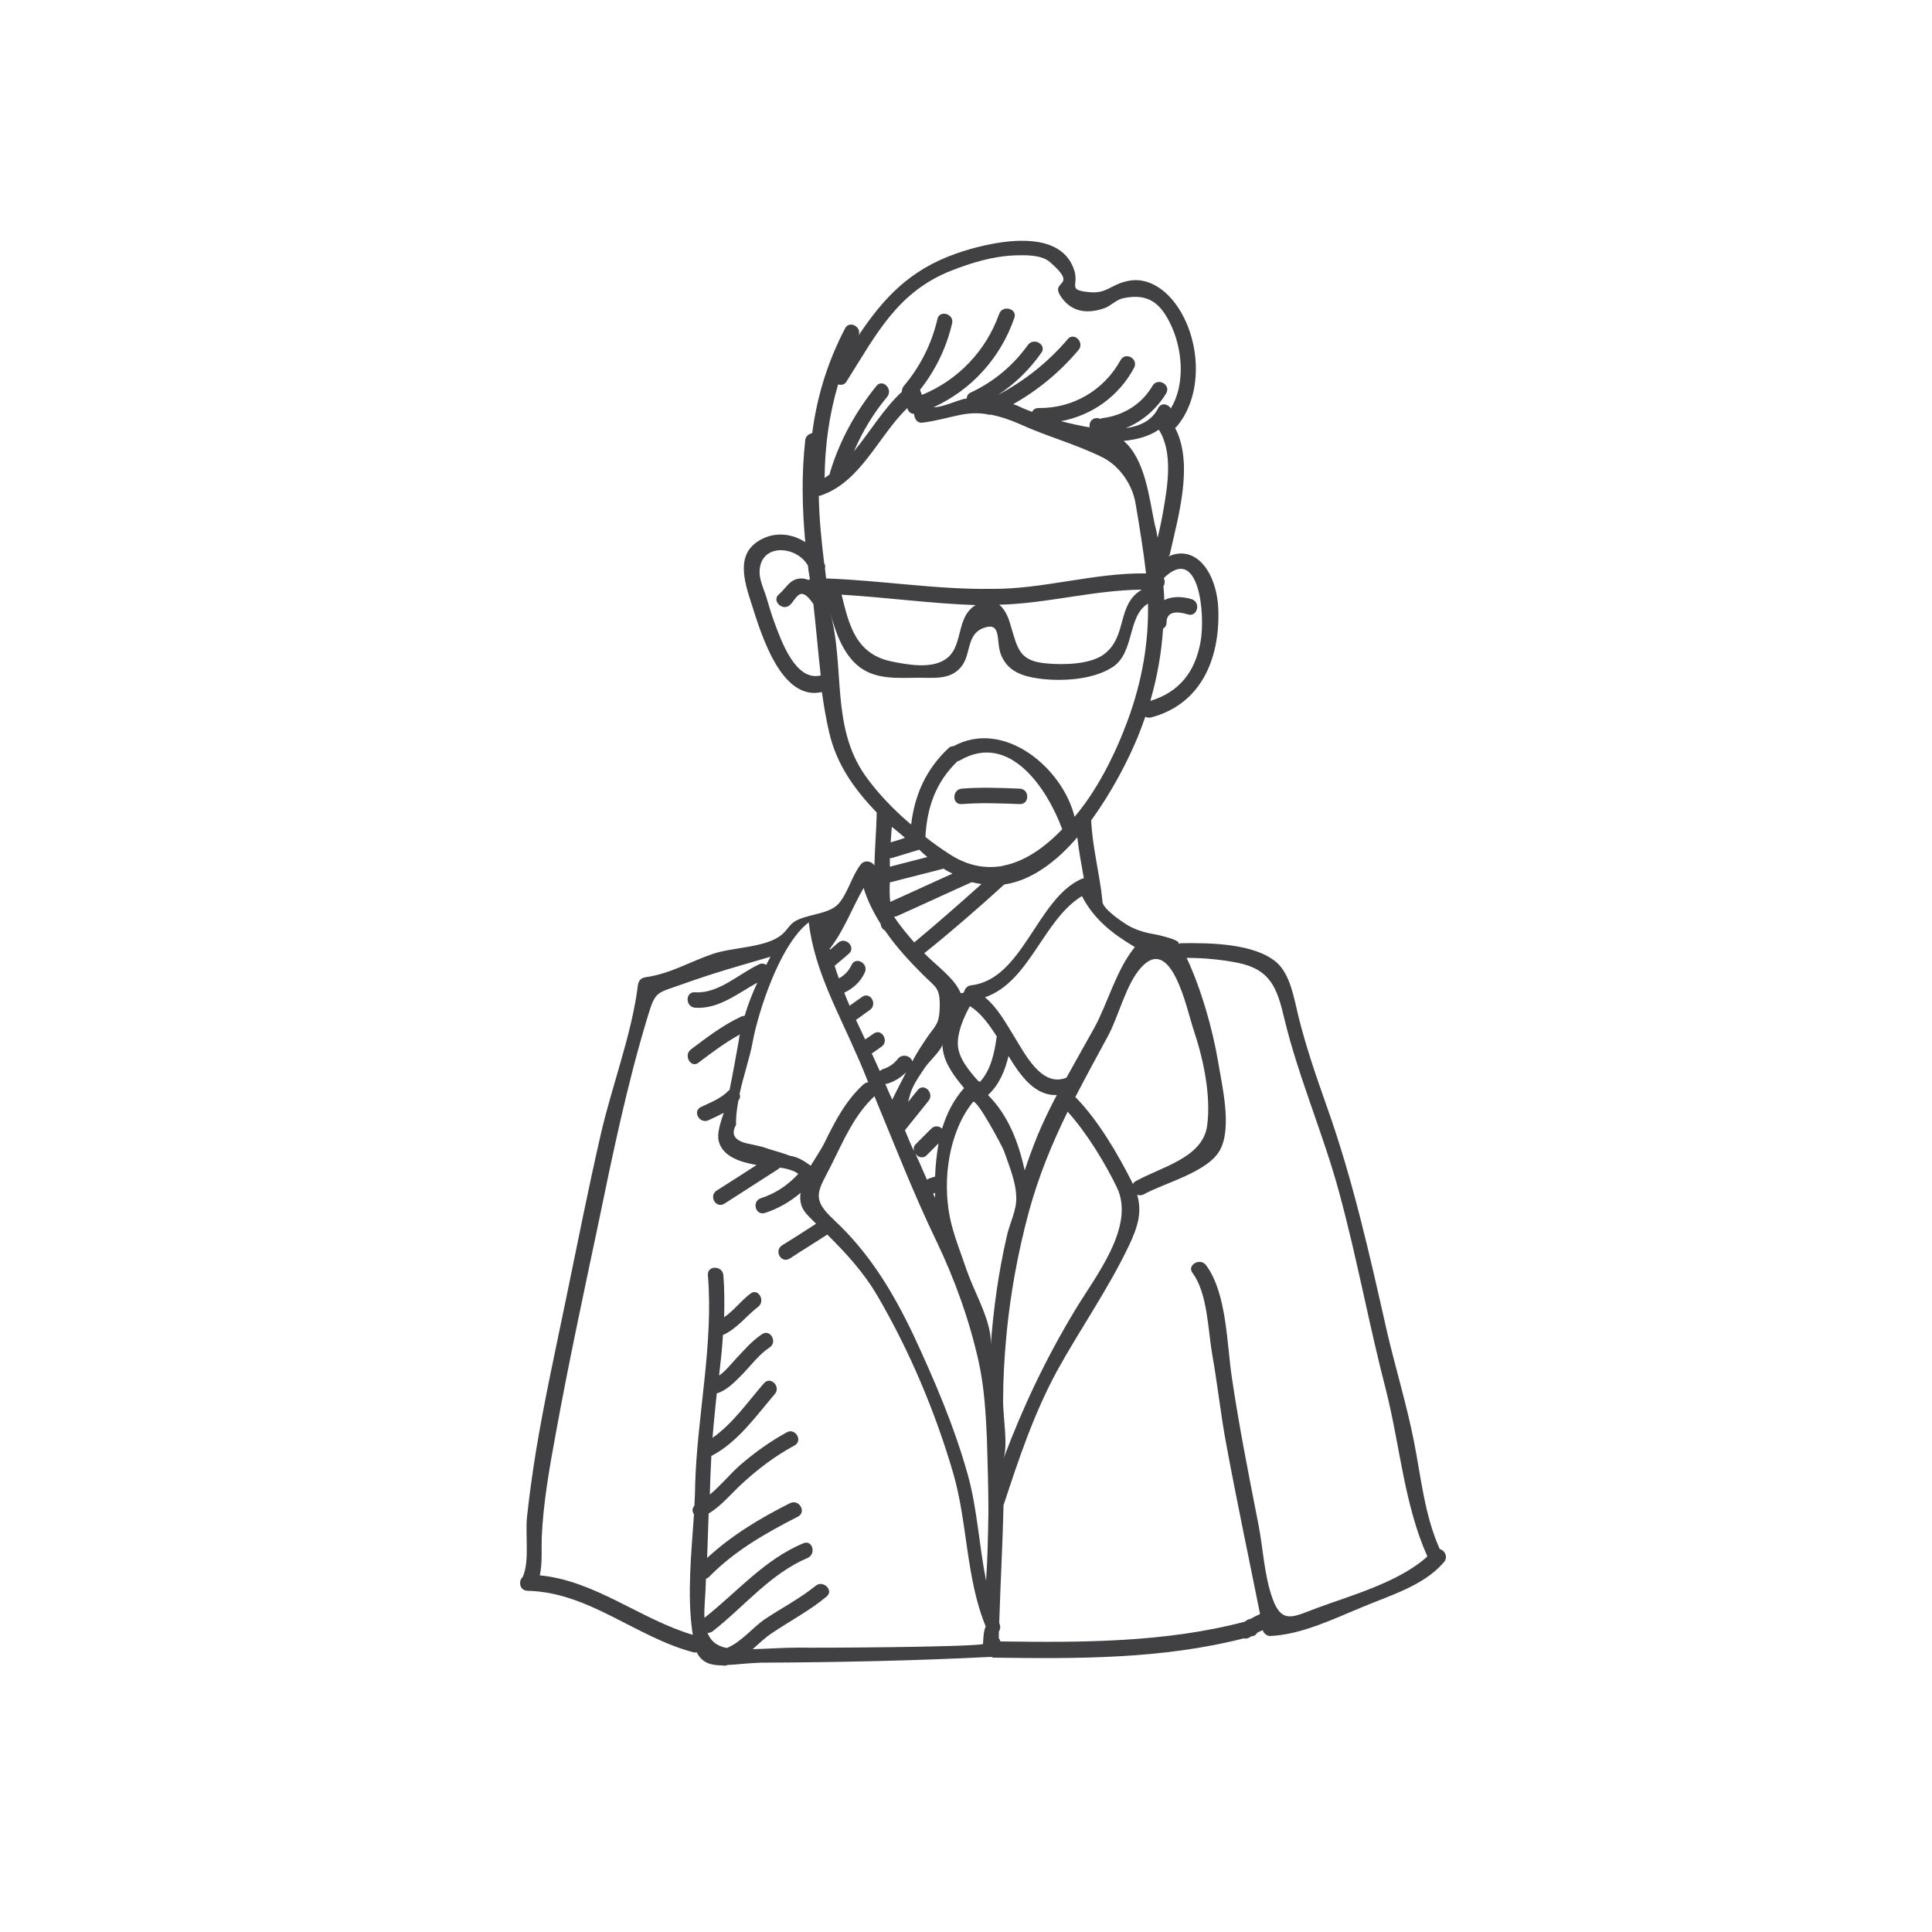 <?xml version="1.0" encoding="utf-8"?>
<!-- Generator: Adobe Illustrator 18.0.0, SVG Export Plug-In . SVG Version: 6.00 Build 0)  -->
<!DOCTYPE svg PUBLIC "-//W3C//DTD SVG 1.1//EN" "http://www.w3.org/Graphics/SVG/1.1/DTD/svg11.dtd">
<svg version="1.1" id="Layer_1" xmlns="http://www.w3.org/2000/svg" xmlns:xlink="http://www.w3.org/1999/xlink" x="0px" y="0px"
	 viewBox="0 0 500 500" enable-background="new 0 0 500 500" xml:space="preserve">
<g id="_x32_" display="none">
	<path display="inline" fill="#414042" d="M425.7,194.2c-0.2-20.6-0.4-34.2-6.6-50.6c-3.7-10-11.6-30.8-31.4-41.6
		c-8-4.4-17.1-6.6-27.7-6.6c-4.2,0-8.1,0.3-11.2,0.6l-165.4,14.2c-17.6,1.5-37.6,3.2-54.1,13.1c-18.1,10.8-26.9,31.4-35.4,49.8
		c-5.5,11.9-11.7,24.8-14.6,37.6c-2.8,12.5-1.9,25.4-2.9,38.1c-0.4,4.9-0.8,9.7-1.1,14.6c-0.4,7.7-0.5,17.2,1,27
		c0,0.2-0.1,0.4-0.1,0.6c-0.1,0.7,0.1,1.2,0.4,1.6c1.3,7.2,3.5,14.5,7.2,21.3c0.4,0.8,0.9,1.6,1.4,2.5c0.6,0.9,1.1,1.8,1.8,2.7
		c2.3,3.3,5.1,6.3,8.4,8.9c1.4,1.1,2.7,2.2,4.2,3.1c2.6,1.7,5.3,3.2,8.1,4.3c1.5,0.6,3,1.2,4.6,1.6c1.9,0.6,3.8,1,5.8,1.1
		c1.3,0.2,2.6,0.2,3.9,0.2c0.4,0,0.8,0,1.2-0.1c1.3,0,2.6-0.1,3.9-0.4c-1.8,4.9-3.4,9.9-5,14.9c-1.1,3.5-2.2,7-3.2,10.5
		c-0.3,0.9-0.5,1.8-0.8,2.7c-0.9,2.8-2.2,6.2-2.9,9.4c-0.7,2.8-0.9,5.4-0.1,7.3c0.8,2,2.9,3.3,7,3c0.4,0,0.9-0.1,1.3-0.1
		c1.6-0.2,3.1-0.5,4.7-0.8c5.4-1.2,10.6-3.2,15.2-6.1c2.8-1.7,4.7-4.4,7.1-6.6c2.5-2.3,5.1-3.6,8-5.4c6.9-4.4,12.9-10,19.2-15.2
		c6.2-5.2,13-11.5,21.1-13.4c3.4-0.8,6.8-1.6,10.1-2.3c2-0.4,4-0.9,6-1.3c5.6-1.2,11.1-2.3,16.7-3.3c10.7-2.1,21.4-3.5,32.3-4.3
		c14.3-1.1,28.8-1.1,43.1-1.7c7.9-0.3,15.9-0.4,23.8-1.5c4.7-0.6,9.4-0.6,14-1.8c10.6-2.7,21.8-3.9,31.9-8.2
		c9.3-3.9,17.3-9.7,23.5-17.5c12.3-15.4,18-35.8,20.4-55c0.8-6.5,4-12,4.8-18.6C426.3,213.1,425.9,203.6,425.7,194.2z M82.6,227.7
		c0.7-9.6,2.1-19.1,5.7-28.8c6.1-16.3,13.5-32.1,22.1-47.3c-0.2,0.9-0.3,1.9-0.5,3l-0.3,2.1c-1.4,9.3-3,19.1-3.9,29
		c-4.5,9.2-11.1,17.1-15.8,26.2C87.2,217,84.7,222.3,82.6,227.7L82.6,227.7z M79.9,274.2C79.9,274.2,79.9,274.2,79.9,274.2
		c0-3.8,0.1-7.3,0.2-10.6c0.2-4.8,0.7-9.6,1.1-14.4c0.1-1.6,0.2-3.1,0.3-4.7v0c0.4-0.3,0.8-0.7,1-1.4C85.4,232,90,221,95.8,211
		c2.8-4.8,6-9.4,9-14c0,0,0,0,0,0.1c-0.3,7.9-0.2,15.8,0.6,23.7v0c-0.1,0.2-0.2,0.3-0.3,0.5c-1.4,5.7-5.5,9.9-8.6,14.6
		c-3.7,5.7-6.5,12-9.2,18.3C84.6,260.9,82,267.4,79.9,274.2C79.9,274.2,79.9,274.2,79.9,274.2z M85.3,305.9
		c-2.1-5.1-3.4-10.3-4.2-15.5c1.9-14.9,8.1-29.8,14.7-43.1c2.9-5.9,7.7-11.4,11-17.3l0,0c0,0.1,0,0.1,0,0.1
		c0.9,4.7,2.1,9.2,3.7,13.8c0.6,1.8,1.3,3.5,2,5.2C103.3,268,90.4,285.4,85.3,305.9z M96.8,322.9c-3-2.7-5.5-5.8-7.5-9.1
		c-0.2-0.3-0.4-0.7-0.6-1c3.3-21.4,16.7-39.3,26.5-58.4c2.4,4.4,5.1,8.5,8.2,12.3c-4.8,11.5-12.3,21.6-17.4,32.9
		C102.5,307.3,99.3,314.9,96.8,322.9z M109.2,330.8c-2.9-1.2-5.7-2.7-8.2-4.6c6-20,17.8-36.5,26.1-55.4c3,3.1,6.1,5.9,9.4,8.3
		c-4.7,9.3-12.2,17.1-16.6,26.7C116.3,313.7,112.1,322.2,109.2,330.8z M120.5,333.5c-2.3-0.1-4.5-0.5-6.7-1.1
		c2.9-8.5,7.2-17.2,10.6-24.7c4.3-9.4,11.5-16.9,16.1-25.9c3.5,2.2,7.2,3.9,10.9,5.3c-7,7.2-11.4,16.1-16.5,24.6
		C130.5,319,124.7,326,120.5,333.5z M126.2,333.2c3.9-6.6,9.1-12.7,12.9-19c5-8.5,9.3-17.2,16.3-24.2c0.4-0.4,0.6-0.9,0.6-1.4
		c4.2,1.2,8.6,1.8,12.9,1.8c0.7,0,1.3-0.1,2-0.1c-15.6,12.7-29.9,26.9-42.4,42.6C127.7,333,126.9,333.1,126.2,333.2z M173.3,294.4
		l-3.6,9.3c-10,9-19.9,17.9-29.2,27.6c-3.7,3.9-7.1,8-10.5,12.2c2.4-7.5,5.5-15,11.5-19.6c5.5-4.2,10.1-10,15.1-14.9
		c2.6-2.6,5.4-5.1,8.2-7.5C166.7,299.9,172.4,296.7,173.3,294.4z M126.4,355.7c0-0.2,0.1-0.2,0.1-0.4c5.9-6.8,11.3-14,17.4-20.4
		c7.1-7.4,14.5-14.3,22-21.2l-5.1,13.4c-9.5,6.9-18.3,13.8-26,23.1c-3.7,4.5-7.3,9.2-10.9,13.7C124.7,361.1,125.5,358.4,126.4,355.7
		z M125.3,380.5c-2.1,0.3-4.2,0.4-6.3,0.3c0.4-1.3,0.8-2.7,1.2-4.1c0-0.1,0-0.1,0-0.1c4.4-5.8,9.1-11.3,13.6-17
		c7.6-9.5,15.1-16.9,24-24l-7.2,18.9c-5.4,4.9-10.5,10.2-15.5,15.6c-3.2,3.5-6.6,6.7-9.4,10.3C125.5,380.5,125.4,380.5,125.3,380.5z
		 M144.4,370.5c-0.2,0.5-0.2,1.1,0,1.6c-3,2.4-6.6,4.8-11,6.5c2.8-3.1,5.9-5.9,8.5-8.8c1.5-1.6,3.1-3.3,4.7-4.9L144.4,370.5z
		 M211.6,330.7c-4.3,1.1-8.6,2.3-12.9,3.6c1.4-1.4,2.9-2.7,4.3-4.1c4.5-4.6,8.7-10.3,12.8-15.9c4.7-6.5,9.6-13.2,15.1-18.2
		c1.7-1.5,3.4-2.8,5.1-4c-4.2,5.4-8.5,10.9-12.1,16.8C219.6,316.1,216.5,324,211.6,330.7z M230,325.7c-0.2,0.3-0.3,0.5-0.3,0.8h0
		c-3.8,0.7-7.6,1.5-11.3,2.5c3-5,5.5-10.2,8.4-15.2c5.1-9.1,12-17,18.3-25.3c0.1-0.1,0.2-0.1,0.2-0.2c3.1-0.9,6.3-1.3,9.6-1.6
		c0,0,0,0,0.1,0C245.9,299.2,238.5,312.8,230,325.7z M236,325.4C236,325.4,236,325.4,236,325.4c8.2-12.9,15.5-26.4,24.7-38.8
		c0.1-0.2,0.1-0.3,0.2-0.5h0h0c2.9-0.2,5.8-0.2,8.7-0.2h2c-2.9,5.5-5.4,11.3-8.3,16.8c-3.5,6.7-7.1,13.2-10.1,20.1
		C247.6,323.5,241.7,324.3,236,325.4z M275.2,321.3c-3.8,0.2-7.7,0.3-11.7,0.6c-1.5,0.1-3.1,0.2-4.6,0.4c3.1-6.8,6.8-13.2,10.2-19.9
		c2.8-5.6,5.2-11.2,8.3-16.6c4.6-0.1,9.3-0.3,14-0.6h0c0,0,0,0,0.1,0c-3.1,4.2-4.3,9.1-6,14C282.8,306.9,278.5,313.9,275.2,321.3
		C275.2,321.3,275.2,321.3,275.2,321.3z M289.1,321c-2.8,0-5.7,0.1-8.6,0.2c2.6-5.8,5.9-11.3,8.2-17.2c2.3-5.6,3-12.2,7.1-16.9
		c0.6-0.7,0.7-1.5,0.5-2.2h0c4.7-0.3,9.3-0.8,14-1.2c-3.2,6.3-6.4,12.6-9.1,19.2c-2.5,6.1-4.2,12.4-7.5,18
		C292.1,320.9,290.6,320.9,289.1,321z M299.3,320.8c2.2-4.3,3.6-8.9,5.3-13.5c3.1-8.3,7.3-16.2,11.3-24.1c4.8-0.5,9.7-1,14.5-1.6
		c-0.1,0.1-0.1,0.2-0.2,0.3c-5,12.8-9.9,25.5-15.1,38.2C309.7,320.4,304.4,320.6,299.3,320.8z M339.6,317.1c0,0-0.1,0-0.1,0
		c-6.9,1.1-13.1,1.8-18.9,2.4c4.9-12.1,9.6-24.3,14.4-36.5c0.3-0.9,0.1-1.6-0.4-2.1c6.5-0.8,13-1.7,19.4-2.6
		C350,291.5,345.8,304.7,339.6,317.1z M345.4,316.1c5.8-12.4,9.9-25.5,13.9-38.5c1.8-0.3,3.7-0.5,5.5-0.8c3.2-0.5,6.8-1.4,10.5-2.6
		c-3.6,12.4-3.2,26.3-9.7,37.5C358.9,313.4,352.2,314.8,345.4,316.1z M396.2,281.8c-1.4,6.3-3.6,12.4-6.6,18.1
		c-0.1,0.2-0.1,0.3-0.1,0.5c-1.8,1.5-3.7,3-5.9,4.3c-3.6,2.2-7.5,3.9-11.6,5.3c4.9-11.6,4.6-25.2,8.8-37.1c0.1-0.2,0.1-0.4,0.1-0.6
		c5.5-2.2,11.3-5.1,16.7-8.8c-0.3,2.7,0.3,6.3,0.3,7.8C397.8,274.6,396.9,278.4,396.2,281.8z M398.8,290.2c2.1-2.9,2.5-9.1,3-12.5
		c0.5-3.6,0.9-7,1.8-10.5c0.3-1.5-0.4-5.2-2-6.6c4.1-3.1,8-6.8,11.4-10.9C412.1,258.8,409.1,276,398.8,290.2z M418,232.1
		c-9.9,24.9-37.7,37.5-53.9,39.9c-15.9,2.4-32.4,4.7-48.8,6.4c-0.7-0.3-1.5-0.3-2.1,0.2c-12.9,1.3-25.6,1.7-38.6,1.9
		c-10.9,1-22.1,0.3-32.7,3.7c-4.9,1.5-9.5,4.3-14.1,8.4c-5.9,5.3-10.9,12.3-15.8,19c-4.1,5.6-8,11-12.3,15.3
		c-14.7,14.6-30.8,27.7-48.3,38.8l3.2-8.4l3.4-8.9c0,0,6.7-17.4,6.9-18.1l0,0v0c0.4-0.3,0.8-0.6,1.2-0.9c1.3-1,1.3-2.6,0.5-3.6v0
		l7.2-19.1c0,0,2.1-5.6,2.1-5.6l5.1-13.2c0.3-0.9,0.1-1.8-0.4-2.5c-0.5-0.5-1.1-0.8-1.8-0.8c-0.2,0-0.4,0-0.5,0
		c-3.1,0.7-6.3,1.1-9.4,1.1c-14.3,0-29.1-7.9-40-20.2c-0.3-0.3-0.7-0.7-1-1.1c-3.9-4.6-7.3-9.8-9.9-15.5c0.1-0.9-0.4-1.7-1.1-2.2
		c-0.6-1.4-1.2-2.9-1.7-4.3c-6.2-17.6-6.4-36.6-4.7-55.1c0.1-0.3,0.3-0.6,0.4-0.9c0.4-0.8,0.2-1.6-0.1-2.3c1-9.1,2.3-18,3.7-26.6
		l0.3-2.1c2.5-16.1,3-19.4,17.2-27.9c15.6-9.3,35-10.9,52.1-12.4l165-14.1l0.5,0c3.2-0.2,6.8-0.6,10.8-0.6c9.7,0,18.1,2,25.4,6
		c18.2,10,25.6,29.7,29.1,39.2c5.8,15.5,6,28.1,6.2,48.9C421.2,213.9,421.3,223.7,418,232.1z"/>
	<path display="inline" fill="#414042" d="M362.5,143.2c3.1-0.4,1.7-5.1-1.3-4.6c-71,9.8-142.8,11.4-214.4,12.8
		c-3.1,0.1-3.1,4.9,0,4.8C218.9,154.7,291.1,153.1,362.5,143.2z"/>
	<path display="inline" fill="#414042" d="M150.8,190.3c71-13.1,143.1-16.4,215-19.5c3.1-0.1,3.1-4.9,0-4.8
		c-72.4,3.1-144.9,6.5-216.3,19.6C146.5,186.2,147.8,190.9,150.8,190.3z"/>
	<path display="inline" fill="#414042" d="M389.6,199.9c-40.7,0.1-81.3,2.8-121.7,8.2c-39.9,5.3-78.9,8.3-119.1,8.6
		c-3.1,0-3.1,4.9,0,4.8c38.8-0.4,76.7-2.9,115.2-8.1c41.7-5.6,83.6-8.6,125.7-8.7C392.8,204.7,392.8,199.9,389.6,199.9z"/>
	<path display="inline" fill="#414042" d="M385.1,233.6c-37.6,6.7-76.7,7.8-114.8,11.1c-38.1,3.3-76.1,6.6-114.2,9.8
		c-3.1,0.3-3.1,5.1,0,4.8c39.6-3.4,79.3-6.8,118.9-10.3c37-3.2,74.8-4.4,111.3-10.8C389.5,237.7,388.2,233.1,385.1,233.6z"/>
</g>
<g id="_x33_">
	<path fill="#414042" d="M372.6,400.9c-4-9-4.8-18.5-6.7-28c-1.9-9.6-4.8-19-7-28.5c-4.4-19.5-8.7-38.8-15.4-57.7
		c-2.8-7.9-5.5-15.7-7.5-23.8c-1.1-4.4-2-10.7-5.7-13.9c-5.8-4.9-17.3-5-24.5-4.9c-0.4,0-0.7,0.1-1,0.3c1.7-1-5.5-2.5-5.4-2.5
		c-2.5-0.4-4.9-1-7.1-2.2c-1.5-0.8-7-4.5-7-6.4c0-0.1,0-0.1,0-0.2c-0.7-7-2.6-13.8-2.9-20.8c5.4-7.4,9.6-15.6,12.1-21.7
		c0.7-1.7,1.3-3.4,1.9-5.1c0.4,0.2,0.9,0.3,1.4,0.2c13-3.4,17.9-15.1,17.5-27.8c-0.3-9.7-5.8-17.1-12.9-13.9
		c0.2-0.2,0.4-0.5,0.4-0.8c2.1-9.4,6.2-23.2,1.3-32.5c0.2-0.1,0.4-0.2,0.5-0.4c7.3-8.7,6-24-1.1-32.6c-3-3.6-7.3-6.1-12-4.9
		c-4,0.9-5.2,3.3-9.7,2.8c-5.7-0.6-2.5-1.6-3.8-5.7c-3.8-11.7-22.5-7.1-30.5-4.3c-12.3,4.3-19,11.8-25.3,21.2c0.9-2.2-2.4-4-3.5-1.8
		c-4.6,8.8-7.3,17.8-8.5,27.1c-0.9,0.2-1.7,0.8-1.8,1.8c-1,8.9-0.8,17.6,0,26.4c-3.1-2-7.1-2.7-10.8-1c-7.6,3.5-5,11.1-3,17.3
		c2.5,7.9,7.7,24.9,18.1,22.5c0.5,3.5,1.1,7.1,1.9,10.5c2,8.5,6.6,14.7,12.3,20.7c-0.1,4.5-0.5,9.1-0.6,13.7
		c-0.6-1.1-2.6-1.6-3.6-0.2c-2.3,3-3.3,7.4-5.7,10.1c-2.3,2.5-6.9,2.6-10.2,4c-2.5,1-2.6,2.4-4.5,4c-4,3.4-12.8,3.2-17.9,5
		c-5.9,2-10.9,5.1-17.3,6c-1.2,0.2-1.8,0.8-2,2c-1.6,12.9-6.8,26.2-9.7,39c-3.2,14-6,28.1-8.9,42.2c-2.7,13.1-5.6,26.2-7.8,39.5
		c-0.9,5.6-1.7,11.3-2.3,16.9c-0.5,4.5,0.7,11.5-1.1,15.6c-1.2,1-0.9,3.5,1.2,3.6c15.8,0.3,28.1,12,42.9,15.9c0.3,0.1,0.6,0.1,0.9,0
		c1.4,2.8,3.7,3.4,6.7,3.4c0.3,0.1,0.6,0.1,1,0c0.1,0,0.2,0,0.2-0.1c2.5-0.1,5.4-0.5,8.7-0.6c20-0.1,39.7-0.5,59.6-1.5
		c0.2,0.1,0.5,0.2,0.8,0.2c21.5,0.3,43.5,0.4,64.6-5c0.4,0.1,0.9,0.1,1.4-0.2c0.2-0.1,0.3-0.2,0.5-0.3c0.2,0,0.3-0.1,0.5-0.1
		c0.5-0.1,0.8-0.4,1-0.8c0.5-0.3,1-0.5,1.5-0.7c0.2,0.8,1.1,1.5,1.9,1.5c8.3-0.4,16.3-4.4,23.9-7.5c7.1-3,15.8-5.5,21-11.5
		C374.9,403,373.9,401.2,372.6,400.9z M308.7,265.9c2.6,7.6,4.8,17.4,3.7,25.5c-1.2,8.3-11.9,10.6-18.5,14.3
		c-0.4,0.2-0.6,0.5-0.7,0.8c0-0.1-0.1-0.2-0.1-0.3c-3.7-7.4-8.9-16.3-14.8-22.3c2.7-5.2,5.5-10.4,8.4-15.7
		c2.8-5.1,4.7-13.6,8.7-17.9C303.1,241.9,307.1,260.9,308.7,265.9z M259.6,362.8c0-5.5,0.3-11.1,0.8-16.6c1-11,3-22,5.9-32.7
		c2.5-9.2,6-17.6,10-25.8c4.9,5.4,9.7,13.3,12.7,19.5c5,10.2-5.6,23.2-10.8,31.9c-7.6,12.6-13.5,25.1-18.5,38.4
		C260.9,374.1,259.6,366.6,259.6,362.8z M242,310c-0.2-0.4-0.3-0.7-0.5-1.1c0.2,0,0.3-0.1,0.5-0.2C242,309.1,242,309.6,242,310z
		 M242,304.5C242,304.5,241.9,304.5,242,304.5c-0.6,0.2-1.1,0.3-1.6,0.5c-0.2,0.1-0.3,0.2-0.5,0.3c-1-2.3-2-4.5-3-6.8
		c0.6,1,2,1.5,3,0.4l3-3C242.4,298.8,242.1,301.6,242,304.5z M243.8,292.1c-0.7-0.7-1.9-0.9-2.8,0l-4,4c-0.6,0.6-0.6,1.2-0.5,1.8
		c-0.8-1.8-1.6-3.6-2.3-5.4l6.1-7.6c1.6-2-1.2-4.8-2.8-2.8l-2.5,3.1c0.3-1,0.5-1.8,0.6-2.2c0.8-2.5,2.5-4.8,3.9-6.9
		c0.8-1.2,4.4-4.6,4.4-5.9c0,0.5,0,0.9,0.1,1.4c0.5,3.7,3,7,5.5,10C246.8,284.6,245,288.2,243.8,292.1z M230.4,283.5
		c-0.4-1-0.9-2-1.3-3c0.1,0,0.2,0,0.4,0c2-0.6,3.6-1.6,5-3c-1.2,2.3-2.4,4.7-3.6,7.1C230.7,284.1,230.6,283.8,230.4,283.5z
		 M259.8,224c-0.1,0-0.2,0-0.3,0.1c-4.5,0.8-9.2,0-14-3.2c-2-1.3-4-2.7-6-4.3c0.4-7.7,2.7-14.2,8.3-19.6c0.2,0,0.4-0.1,0.6-0.2
		c12.8-7.5,22.6,7.2,26.5,17.8C270.4,219.3,265.3,222.9,259.8,224z M230.3,228.3c0.1,0,0.2,0,0.3,0c4.5-1.2,9.1-2.3,13.6-3.5
		c0.7,0.5,1.5,0.9,2.3,1.3c-5.4,2.4-10.7,4.9-16.1,7.3C230.2,231.8,230.2,229.9,230.3,228.3z M240,221.8c-3.2,0.8-6.5,1.7-9.7,2.5
		c0-0.7,0-1.4,0-2.2c0.2,0,0.4,0,0.7-0.1c2.3-0.7,4.6-1.4,6.9-2.1C238.6,220.6,239.3,221.2,240,221.8z M230.5,218
		c0.1-1.3,0.2-2.7,0.3-4c1.2,0.9,2.3,1.9,3.4,2.8C233,217.3,231.8,217.6,230.5,218z M232.1,237.1c6.5-2.9,12.9-5.9,19.4-8.8
		c0.8,0.2,1.7,0.4,2.5,0.5c-5.7,5.1-11.5,10.2-17.4,15.1c-1.8-2.1-3.6-4.2-5.1-6.5c0,0-0.1-0.1-0.1-0.2
		C231.7,237.2,231.9,237.2,232.1,237.1z M259.9,228.9c7-1,13.5-5.9,18.9-12.2c0.4,3.6,1.1,7.1,1.7,10.6c-0.2,0-0.4,0.1-0.7,0.2
		c-11.5,5.2-15.1,26-28.5,27.5c-1,0.1-1.6,0.9-1.8,1.7c-0.1,0.1-0.2,0.2-0.3,0.3c-0.2,0-0.4,0-0.6,0c-1.5-3.8-6.4-7.2-9.4-10.3
		C246.3,241,253.2,235,259.9,228.9z M247.9,270.5c-0.2-3.3,1.5-7.2,3.1-10.1c2.7,1.6,4.9,4.6,7,7.9c0,0.1-0.1,0.1-0.1,0.2
		c-0.5,3.9-1.5,8.5-4.3,11.5c-0.1-0.1-0.3-0.2-0.5-0.3C250.8,277.1,248.1,273.9,247.9,270.5z M261,273.3c3.3,5.5,7,10.3,12.5,10.1
		c-1.8,3.4-3.5,6.9-5,10.5c-1.2,3-2.3,5.9-3.3,9c-1.6-7.2-4.2-14.2-9.5-19.5C258.6,280.7,260.1,277.1,261,273.3z M293.7,245.1
		c-4.8,5.8-7.1,14.8-10.6,21.1c-2.4,4.3-4.8,8.5-7.1,12.7c-6.4,2.6-10.7-6.1-13.5-10.6c-2.1-3.4-4.3-7.5-7.6-10.2
		c11.6-4,15-20,25.1-26.2C283.1,237.9,287.8,241.6,293.7,245.1z M310.7,166.1c-1.4,7.8-5.5,13-13,15.3c1.8-6.2,2.9-12.5,3.3-18.7
		c0.5-0.3,0.9-0.8,0.9-1.6c0-3.2,3.2-2.8,5.5-2.1c2.4,0.8,3.5-3,1.1-3.9c-2.5-0.8-5.2-0.8-7.2,0.2c0-1.2-0.1-2.4-0.2-3.6
		c0.4-0.6,0.4-1.4,0.1-2.1C310.3,140.7,312,159,310.7,166.1z M290.8,114.1c3.4-0.3,6.6-1.2,9.1-2.9c3.7,5.8,2.3,14.4,1.2,20.7
		c-0.4,2.4-0.9,4.8-1.5,7.2c0-0.1-0.1-0.2-0.1-0.3c-0.1-1.2-0.6-2.7-0.8-3.8C297.4,128.7,296.3,118.8,290.8,114.1z M216.9,99.5
		c0.8,0.2,1.7,0.1,2.2-0.8c7.6-12,13.1-23.2,27.2-28.7c5.1-2,10.7-3.7,16.3-3.9c2.7-0.1,6.9-0.2,9.1,1.7c7.6,6.6,0.1,4.6,2.7,8.7
		c2.6,4.1,6.6,4.9,11.3,3.3c1.6-0.5,3.3-2.3,4.9-2.6c6.8-1.5,9.8,1.6,12.2,6.4c3.2,6.4,4.1,15.7,0.2,22.1c-0.7-1.2-2.6-1.6-3.3,0
		c-1.6,3.1-4.6,4.6-8.4,5.1c4.3-1.7,8-4.9,10.5-9c1.3-2.2-2.1-4.2-3.5-2c-2.8,4.8-7.5,7.7-12.9,8.4c-0.2,0-0.4,0.1-0.6,0.2
		c-0.3-0.1-0.6-0.2-0.9-0.2c-1.5,0-2.1,1.3-1.9,2.4c-2.5-0.4-5-1-7.4-1.6c8-1.5,14.9-6.4,18.9-13.8c1.2-2.3-2.2-4.3-3.5-2
		c-4.3,7.8-12.3,12.5-21.2,12.4c-0.9,0-1.4,0.4-1.7,1c-1.6-0.6-3-1.2-4-1.7c-0.3-0.1-0.6-0.2-0.9-0.3c6.4-3.6,12.1-8.3,16.9-14
		c1.7-2-1.2-4.8-2.8-2.8c-5.1,6-11.1,10.7-18,14.4c4.4-2.9,8.1-6.5,11.2-10.9c1.5-2.1-2-4.1-3.5-2c-3.8,5.3-8.8,9.5-14.8,12.3
		c-0.7,0.3-1,0.9-1,1.5c-2.2,0.3-6,2.3-8.6,2.3c9.8-4.5,17.3-12.7,20.9-23.1c0.9-2.4-3-3.5-3.9-1.1c-3.4,9.6-10.7,17.2-20,21
		c-0.2-0.5-0.4-1-0.5-1.3c4-5.1,6.8-10.8,8.3-17.2c0.6-2.5-3.3-3.6-3.8-1.1c-1.5,6.4-4.4,12.2-8.7,17.3c-0.4,0.5-0.5,1-0.5,1.5
		c-4.6,4.2-8.2,10.3-12.4,15.4c2.2-5.1,5-9.8,8.6-14.1c1.6-2-1.2-4.8-2.8-2.8c-5.4,6.7-9.5,14.1-12,22.4c-0.1,0.2,0,0.3-0.1,0.5
		c-0.4,0.3-0.9,0.6-1.3,0.9C213.5,115.2,214.6,107.3,216.9,99.5z M200.5,161.3c-0.9-2.4-1.6-4.8-2.3-7.2c-0.6-1.7-1.4-3.6-1.6-5.4
		c-0.5-8.3,9.5-7.7,12.5-2.3c0.1,1.2,0.3,2.3,0.5,3.5c-0.1,0-0.2,0.1-0.3,0.2c-0.6-0.2-1.2-0.4-1.8-0.4c-3.1,0-3.9,2.4-5.9,4.1
		c-2,1.6,0.9,4.5,2.8,2.8c0.9-0.7,1.8-2.9,3.1-2.9c1.1,0,2.2,1.5,3,2.6c0.7,6.1,1.2,12.3,1.9,18.5
		C206,176.4,202.3,166.2,200.5,161.3z M213.8,149.7c-0.1-0.8-0.2-1.7-0.3-2.6c0.1-0.3,0.1-0.7-0.1-1.1c0-0.1-0.1-0.1-0.1-0.2
		c-0.7-5.8-1.3-11.6-1.4-17.5c0.1,0,0.2,0,0.3,0c10.5-3.4,15-15.3,22.6-22.7c0.2,0.8,0.8,1.5,1.7,1.5c0,0.1,0.1,0.2,0.1,0.3
		c0.1,1,0.8,2.1,2,2c3.4-0.4,6.4-1.3,9.8-2c2.4-0.5,4.8-0.6,7-0.2c0.3,0.1,0.6,0.2,1,0.1c2.5,0.5,4.9,1.3,7.4,2.4
		c7,3.2,14.5,5.2,21.4,8.6c4.5,2.2,7.9,7.1,8.7,12.1c1,5.9,2,12,2.7,18c-13.5-0.2-26.5,4.1-40,4
		C242.3,152.6,228.1,150.2,213.8,149.7z M295.5,152.6c-6.5,3.8-3.7,11.8-9.5,16.5c-3.5,2.9-10.8,3-15.1,2.6
		c-7.1-0.6-7.5-3.7-9.3-9.7c-0.6-2.2-1.5-4.3-3-5.5C271,156.2,283.1,152.7,295.5,152.6z M252.5,156.6c-5.4,3.2-2.9,11.1-8.1,14.2
		c-3.7,2.3-9.6,1.2-13.6,0.4c-9.4-1.9-11.1-9.6-13-17.3C229.4,154.6,240.9,156.2,252.5,156.6z M223.9,200.7c-8.9-12.7-5.2-28-9-42
		c1.4,5.2,3.4,10.7,7.5,13.9c4.5,3.4,10.1,2.8,15.4,2.8c4.2,0,8.6,0.6,11.3-3.3c2.2-3.2,1.1-8.3,5.8-9.7c4.5-1.4,2.7,3.9,4.3,7.4
		c1.8,4,5.4,5.2,9.6,5.8c5.7,0.8,14.1,0.4,19.2-3c5.7-3.8,3.7-13.1,9.1-16.4c0.2,10-1.5,20-5.2,30.1c-3.2,8.7-7.8,18-13.8,25.1
		c-3.1-12.7-18.3-25.4-31.3-18.3c-0.4,0-0.9,0.1-1.3,0.5c-5.9,5.5-8.8,12.2-9.7,19.8C231.3,209.6,227,205.1,223.9,200.7z
		 M223.5,229.8c1,3.3,2.6,6.4,4.4,9.3c0.1,0.2,0.1,0.4,0.1,0.5c0.2,0.6,0.5,0.9,1,1.2c2.8,4.1,6.2,7.8,9.8,11.4
		c3.4,3.4,4.5,3.3,4.4,8.4c-0.1,4.1-0.8,4.5-3,7.5c-1.5,2.2-2.9,4.3-4.1,6.6c-0.3-1.4-2.6-2.2-3.8-0.6c-1,1.3-2.3,2.1-3.8,2.6
		c-0.3,0.1-0.6,0.3-0.8,0.5c-0.7-1.5-1.4-3.1-2.1-4.6c0,0,0.1,0,0.1,0c0.8-0.6,1.6-1.1,2.4-1.7c2.1-1.4,0.1-4.9-2-3.4
		c-0.7,0.5-1.5,1-2.2,1.5c-0.8-1.7-1.6-3.4-2.4-5.1c0,0,0.1,0,0.1,0c1.2-0.8,2.3-1.7,3.5-2.5c2.1-1.5,0.1-4.9-2-3.4
		c-1.1,0.8-2.2,1.5-3.2,2.3c-0.5-1.1-1-2.3-1.4-3.4c2.3-1.1,4.2-2.8,5.3-5.2c1.1-2.3-2.3-4.3-3.4-2c-0.7,1.5-1.8,2.7-3.3,3.5
		c-0.4-1.1-0.8-2.2-1.1-3.3c0.1,0,0.1-0.1,0.2-0.1c1.2-1,2.3-2,3.5-3c1.9-1.7-0.9-4.5-2.8-2.8c-0.7,0.6-1.4,1.2-2.1,1.8
		c0-0.1,0-0.1-0.1-0.2C218.5,240.7,220.5,235,223.5,229.8z M209.3,238.7c1.5,12.5,7.6,23.1,12.6,34.7c1,2.2,1.9,4.5,2.8,6.7
		c-0.4,0-0.8,0.2-1.2,0.5c-4.6,4.2-7.3,9.4-10,14.9c-0.8,1.7-2.3,3.9-3.7,6.2c-1.7-1.3-3.4-2.3-5.4-2.6c-2.3-0.9-4.6-1.4-7.1-2.3
		c-1-0.2-2.1-0.5-3.1-0.7c-4-0.7-5.2-2.4-3.7-5c-0.1-1.9,0.2-4.1,0.6-6.3c0.5-0.6,0.5-1.2,0.3-1.7c1-4.7,2.7-9.5,3.4-13.5
		C196,262.9,201.5,244.7,209.3,238.7z M254.4,425.5c-4.7,0.8-43.9,1-47.7,0.9c-3.8,0-7.9,0.3-11.9,0.4c1.7-1.5,3.3-3.1,5.2-4.3
		c4.6-3.1,9.6-5.7,13.9-9.3c2-1.6-0.9-4.4-2.8-2.8c-4.1,3.3-8.7,5.7-13.1,8.6c-3.1,2.1-6.3,6.1-9.9,7.5c-2.7-0.5-4.2-1.9-5-3.9
		c0.4,0,0.9-0.1,1.3-0.4c8.1-6.3,14.9-14.9,24.6-19c2.3-1,1.3-4.8-1.1-3.8c-10.1,4.2-17.1,12.6-25.6,19.3c-0.1-2.4,0.2-5.1,0.3-7.5
		c0-0.9,0.1-1.7,0.1-2.6c0.2-0.1,0.4-0.2,0.7-0.4c6.6-6.8,14.7-11.4,23.1-15.7c2.3-1.2,0.3-4.6-2-3.5c-7.8,3.9-15.1,8.3-21.5,14.2
		c0.1-3.8,0.3-7.7,0.4-11.5c3.3-2,5.7-5,8.5-7.6c4.2-3.9,8.7-7.3,13.7-10c2.3-1.2,0.2-4.7-2-3.4c-4.4,2.4-8.4,5.3-12.1,8.5
		c-2.6,2.3-5,5.3-7.8,7.6c0.1-3.3,0.2-6.6,0.4-10c6.8-3.5,11.6-10.4,16.4-16c1.7-1.9-1.1-4.8-2.8-2.8c-4.1,4.7-8.1,10.5-13.3,14.1
		c0.3-3.8,0.7-7.6,1.1-11.5c2.5-0.7,4.6-2.9,6.3-4.6c2.4-2.4,4.5-5.4,7.4-7.3c2.1-1.4,0.1-4.9-2-3.4c-2.6,1.7-4.6,4.1-6.7,6.3
		c-1.2,1.3-2.7,3.2-4.4,4.4c0.4-3.5,0.8-7,1-10.5c3.6-1.6,6-4.9,9.1-7.3c2-1.5,0-5-2-3.4c-2.3,1.7-4.3,4.4-6.8,6.1
		c0.1-3.6,0.1-7.3-0.2-10.9c-0.2-2.5-4.2-2.6-4,0c1.5,17.9-2.8,36.4-3.3,54.4c0,1.7-0.1,3.5-0.2,5.3c-0.6,0.6-0.6,1.5-0.1,2.2
		c-0.7,10.2-1.8,20.9-0.4,30.6c0,0.2,0.1,0.4,0.1,0.6c-13.7-4.1-25.2-14-39.6-15.4c0.7-3.2,0.4-6.6,0.5-9.9c0.4-8.9,2-17.9,3.6-26.6
		c3.3-18.2,7.2-36.3,11-54.3c3.7-17.9,7.4-35.9,12.7-53.4c2.2-7.4,2.3-6.3,9.7-9c7.5-2.7,14.7-4.7,22.2-6.9
		c-0.4,0.7-0.7,1.4-1.1,2.1c-0.5-0.3-1.2-0.5-1.9-0.1c-5.2,2.4-10.4,7.6-16.5,7.2c-2.6-0.2-2.6,3.8,0,4c6.1,0.4,11-3.7,16.1-6.5
		c-1.3,2.8-2.4,5.6-3.3,8.6c-0.3,0-0.6,0.1-0.9,0.2c-4.7,2.2-8.9,5.4-13,8.5c-2,1.5,0,5,2,3.4c3.4-2.6,6.9-5.2,10.7-7.3
		c-0.1,0.3-0.2,0.6-0.2,1c-0.8,4.5-1.6,9-2.5,13.4c-0.1,0.1-0.2,0.1-0.3,0.2c-1.9,2-4.6,3-7.1,4.2c-2.3,1.1-0.3,4.5,2,3.4
		c1.3-0.6,2.6-1.2,3.9-1.9c-0.8,2.4-1.8,5.3-1.3,7.3c1,4.1,5.8,5.5,9.8,6.2c-3.4,2.2-6.8,4.4-10.3,6.6c-2.2,1.4-0.2,4.8,2,3.4
		c4.7-3,9.3-6,14-9c0.1-0.1,0.2-0.2,0.3-0.3c1.2,0.1,2.4,0.4,3.6,0.9c0.5,0.2,0.8,0.4,1.2,0.7c-2.7,2.9-5.9,5.1-9.7,6.3
		c-2.4,0.8-1.4,4.6,1.1,3.8c3.4-1.1,6.5-2.9,9.2-5.2c-0.1,0.4-0.1,0.9-0.1,1.4c0.1,2.9,1.6,4.1,3.7,6.2c0.1,0.1,0.2,0.2,0.4,0.4
		c-2.9,1.9-5.9,3.8-8.8,5.6c-2.2,1.4-0.2,4.8,2,3.4c3.2-2.1,6.5-4.1,9.7-6.2c4.9,4.9,9.3,9.6,13,15.9c8.3,14.2,15,30.1,19.6,45.9
		c3.7,12.7,3.3,27.3,8.4,39.6C254.5,422.3,254.5,423.9,254.4,425.5z M255.2,409.1c-1.8-9-2.3-18.7-4.7-27.3
		c-3.5-12.6-8.7-24.7-14.2-36.5c-5.4-11.3-11.5-21.3-20.7-29.8c0,0,0,0,0,0c-0.1-0.1-0.2-0.3-0.4-0.4c-5.4-5.2-3.3-7.1,0-13.7
		c3.2-6.4,5.8-12.7,11.1-17.7c5.2,12.5,10.1,25.2,16,37.4c4.8,10,8.6,20.6,11,31.4c1.4,6.4,1.8,13,2.1,19.5c0.2,6.6,0.4,13,0.4,19.4
		C255.7,397.3,255.6,403.1,255.2,409.1z M256.4,348.2c0.4-5.5-3.5-12.4-5.6-17.8c-0.2-0.6-0.4-1.1-0.6-1.6
		c-1.5-4.5-3.5-9.3-4.4-13.9c-1.9-9.6-0.3-21.9,6-29.7c0.9-1.1,7.6,11.5,8,12.6c1.3,3.7,3.1,8,3.2,11.9c0.2,3.5-1.8,7-2.5,10.5
		C258.4,329.4,257.1,338.7,256.4,348.2z M340.7,416.2c-5.9,2.2-8.9,4.2-11.3-2.3c-2.2-5.9-2.5-13.1-3.7-19.3
		c-2.5-12.7-5-25.3-6.9-38.1c-1.3-8.7-1.3-21.9-6.7-29.1c-1.5-2-5,0-3.5,2c3.9,5.2,4,14.6,5.1,21c1.4,7.8,2.2,15.7,3.7,23.6
		c2.7,14.6,5.8,29.2,8.7,43.7c-0.8,0.4-1.7,0.8-2.5,1.3c-0.3,0-0.6,0.1-0.9,0.3c-0.2,0.1-0.4,0.3-0.6,0.4
		c-20.5,5.4-42.2,5.4-63.2,5.1c-0.1-0.3-0.2-0.6-0.4-0.8c0-0.6,0-1.1,0-1.7c0.3-0.5,0.5-1.2,0.2-2c0-0.1-0.1-0.2-0.1-0.3
		c0.3-10.2,0.9-20.4,1.1-30.4c3.9-11.9,7.8-23.6,13.8-34.7c6-10.9,13.2-21.1,18.6-32.4c2.4-5,3.5-8.8,2.2-13.3
		c0.5,0.2,1.1,0.2,1.7-0.1c5.4-3,16.8-5.8,19.8-11.6c3.1-5.9,0.4-16.8-0.6-23c-1.4-8.2-4.3-18.5-8.1-26.6c4.3,0,8.7,0.4,12.9,1.2
		c8.8,1.7,10.5,6.5,12.4,14.6c3.7,15.3,10.1,29.8,14.2,45c4.6,16.9,7.7,34.2,12.1,51.1c3.6,14.2,4.7,29.6,10.7,43
		C362.1,409.5,349.3,413,340.7,416.2z"/>
	<path fill="#414042" d="M263.9,204.1c-5-0.2-10-0.4-15,0c-2.5,0.2-2.6,4.2,0,4c5-0.4,10-0.2,15,0
		C266.5,208.2,266.5,204.2,263.9,204.1z"/>
</g>
</svg>
